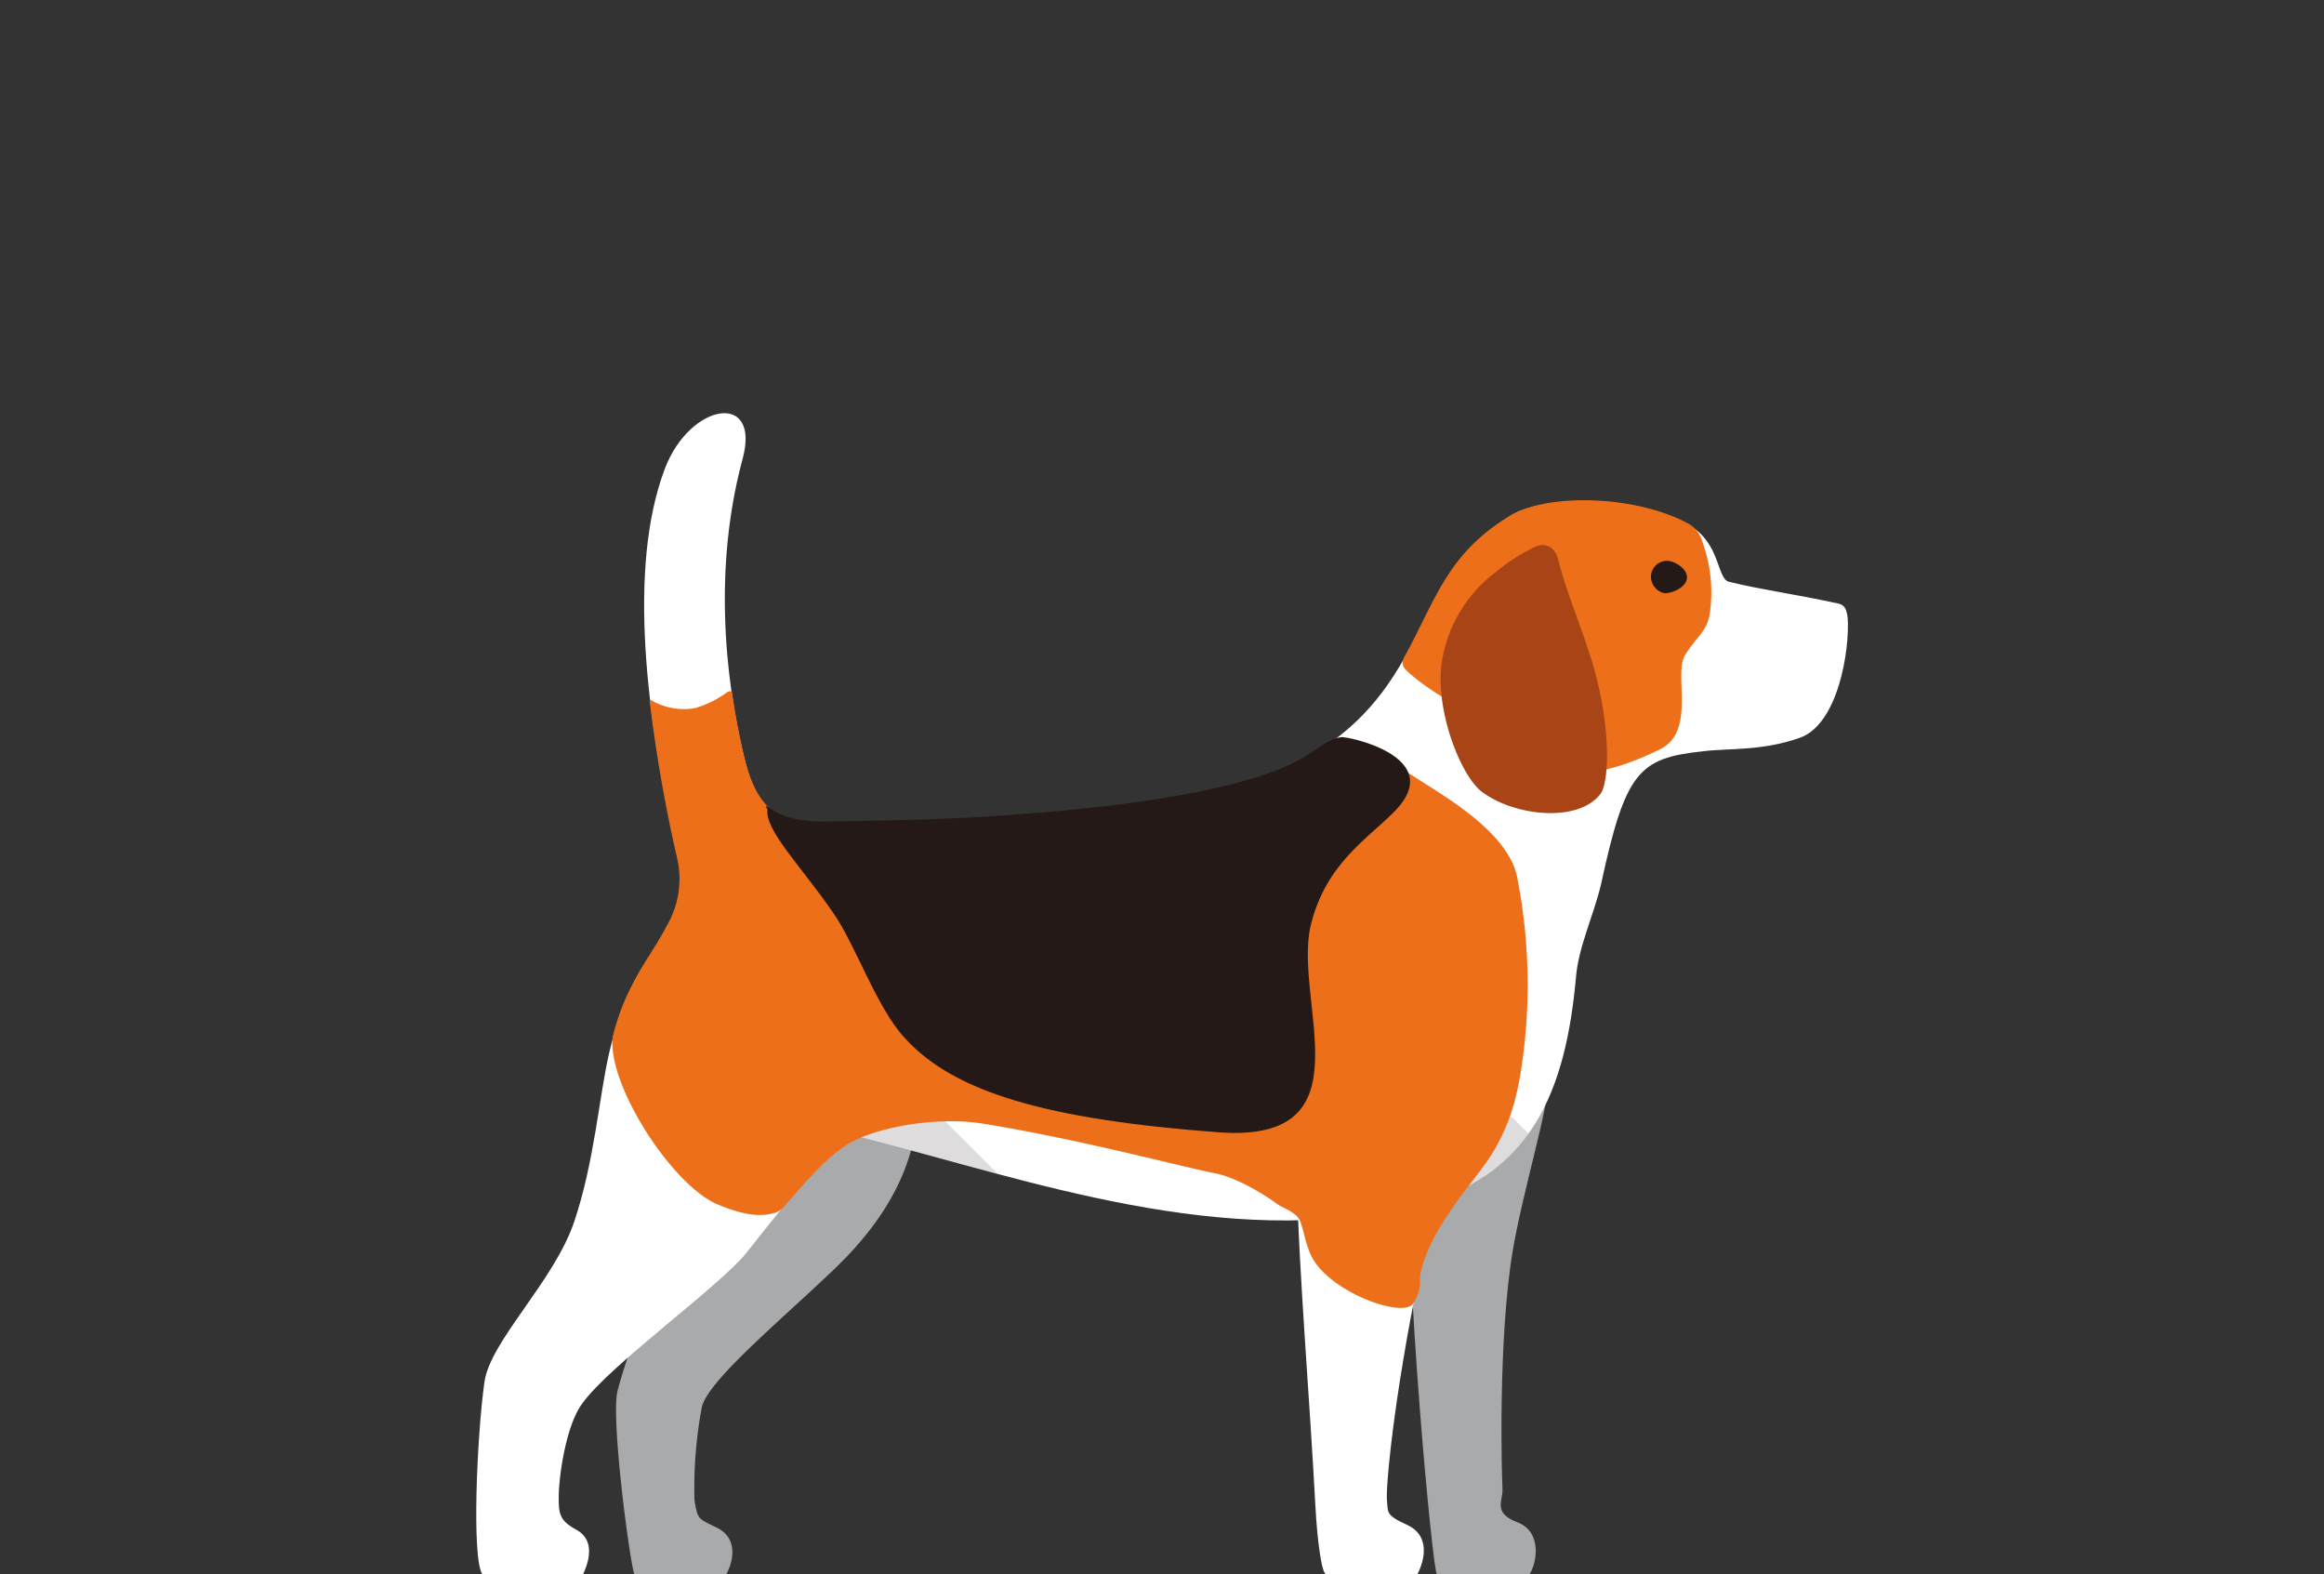 <svg id="Layer_2" data-name="Layer 2" xmlns="http://www.w3.org/2000/svg" xmlns:xlink="http://www.w3.org/1999/xlink" viewBox="0 0 344 233"><rect x="0" y="0" width="344" height="233" fill="#333333" stroke="none"/><defs><style>.cls-1{fill:none;}.cls-2{fill:#a9aaab;}.cls-3{fill:#fff;}.cls-4{clip-path:url(#clip-path);}.cls-5{fill:#251a17;opacity:0.15;isolation:isolate;}.cls-6{fill:#ed6f19;}.cls-7{fill:#241916;}.cls-8{fill:#a94417;}</style><clipPath id="clip-path"><path class="cls-1" d="M273.5,91.5c-.2-1.9-.8-2.1-2-2.3-5.5-1.2-10.7-1.9-15.6-3.1-1.8-.5-1.2-5.7-5.9-8.4-7.4-4.1-21.8-4.5-26.5-1.3-8.9,6-10.8,12.3-15.4,20.6s-9.4,12.1-15.3,15.6c-11.5,6.7-39.9,8.1-46.2,8.7s-10.8.3-26.3.6c-5.1.1-8.3-2.2-10-9.2-2.2-8.7-5.3-26.5-.4-44.7,2.8-10.2-7.8-8.4-11.5,1.4-5.5,14.6-2.8,36.7,2,57.7,2.6,11.3-9,24.2-7.7,27.4,9.1,22.8,16.2,9.1,35.5,14,24.5,6.3,52.9,16.5,80.6,10.1,18-4.1,23-17.3,24.5-34.2.4-4.4,2.7-9.2,3.7-13.6,3.6-16.6,5.6-18.6,15-19.6,3.9-.5,8.7,0,14.4-2S273.8,96.2,273.5,91.5Z"/></clipPath></defs><title>homeDog</title><g id="Layer_1" data-name="Layer 1"><path class="cls-2" d="M110.9,149.2c-9.1,8.9-7.3,22.4-10.9,32.9-2.6,7.6-6.7,16.4-8.6,23.8-1,4,1.8,25.2,2.5,27.1h13.6c1.3-2.4,1.5-5.5-1.4-6.9s-2.8-1.3-3.3-4a64.7,64.7,0,0,1,1.1-13.9c1-3.9,11.1-12.3,19.1-19.9,9.8-9.2,14-18.8,12.7-29.9S123.6,136.7,110.9,149.2Z"/><path class="cls-2" d="M208.5,169.2c-.6,19.3,3.6,63.8,4.2,63.8h13.7c1.1-1.7,1.9-6.3-1.8-7.7s-2.1-3.2-2.2-4.9-.7-21.9,1.5-35.2c1.5-8.9,5.4-21.5,5.2-24.9C229.1,159.6,208.5,169.2,208.5,169.2Z"/><path class="cls-3" d="M273.5,91.5c-.2-1.9-.8-2.1-2-2.3-5.5-1.2-10.7-1.9-15.6-3.1-1.8-.5-1.2-5.7-5.9-8.4-7.4-4.1-21.8-4.5-26.5-1.3-8.9,6-10.8,12.3-15.4,20.6s-9.4,12.1-15.3,15.6c-11.5,6.7-39.9,8.1-46.2,8.7s-10.8.3-26.3.6c-5.1.1-8.3-2.2-10-9.2-2.2-8.7-5.3-26.5-.4-44.7,2.8-10.2-7.8-8.4-11.5,1.4-5.5,14.6-2.8,36.7,2,57.7,2.6,11.3-9,24.2-7.7,27.4,9.1,22.8,16.2,9.1,35.5,14,24.5,6.3,52.9,16.5,80.6,10.1,18-4.1,23-17.3,24.5-34.2.4-4.4,2.7-9.2,3.7-13.6,3.6-16.6,5.6-18.6,15-19.6,3.9-.5,8.7,0,14.4-2S273.8,96.2,273.5,91.5Z"/><g class="cls-4"><path class="cls-5" d="M133.5,159.6l26.1,26-48.1-3.8Zm62.7,10.1,11.7,17.7L230,171.5l-16.2-16.1Z"/></g><path class="cls-3" d="M129.2,132.1c-1.9-1.4-24.6-14.9-27.7-2.1-2.7,11.1-8,11.8-11.3,25.7-1.5,6.4-2.2,16.2-5.2,25.1s-12.5,17.7-13.3,23.8c-1.1,7.8-1.9,26.1-.3,28.4H86.3c1.1-2.3,1.6-5.2-1-6.6s-2.6-2.5-2.6-5,1-10.4,3.5-13.7c4.1-5.7,20.4-17.4,24.3-22.3,8.3-10.5,13.8-17.5,21.8-18.9,11.4-2.1,16.3-.8,24-.1S136.7,138.2,129.2,132.1Z"/><path class="cls-3" d="M188.8,158.9c.7,5,2.9,8.8,3.1,14.9.4,15.1,2,33.7,2.8,49,.3,5.7,1,10.2,1.6,10.2h13.5c1.2-2.3,1.8-5.8-1.5-7.3s-2.8-1.9-3-3.6.9-14.7,4.8-33.6c2.2-10.9,13.9-16.1,14.7-30,1.2-22.6-9.8-31.1-13.7-32.2s-9.4-2-12.7,1S186.9,145.8,188.8,158.9Z"/><path class="cls-6" d="M209.4,115c-4.6-3-9.3-4.6-15.2-.7-1.4,1-3.6,1.9-5.2,2.8-11.4,6.6-36.3,5.6-42.6,6.2s-11.9-.5-26.1-1.4c-5.1-.4-8.2-2.3-10-9.3a97.9,97.9,0,0,1-1.9-9.9c0-.4-.3-.5-.7-.3a15.4,15.4,0,0,1-4.8,2.4,9.6,9.6,0,0,1-6.4-1.1c-.2-.2-.4-.2-.3.3a219.2,219.2,0,0,0,4,22.9A13.7,13.7,0,0,1,98.7,137c-1.7,3.3-3.6,5.6-5.5,9.5a33.5,33.5,0,0,0-2.5,6.9c-.9,7,8.7,21.9,15.4,24.8,3.7,1.6,6.3,1.9,8.2,1.4a3,3,0,0,0,2-1.3c3.4-3.9,6-6.9,9.3-9s12.2-4.2,19.9-3c14.2,2.3,29.1,6.3,34.1,7.3,3,.5,7,2.8,9.6,4.7.6.4,2.3,1,3,2s.8,3.2,1.9,5.6c2.7,5.4,13.7,9.3,15.1,7s.8-3.1,1.1-4.6c1.3-5.8,6.4-11.8,8.7-14.9,4.4-5.6,5.7-11.3,6.4-16.8a81.9,81.9,0,0,0-.8-26.6C223.4,123.2,213.7,117.8,209.4,115Z"/><path class="cls-6" d="M250.1,77.6c-7.5-4.2-20.8-4.8-26.7-1.2C214.2,82,212.5,88.8,208,97c-.8,1.4-.3,1.8.8,2.8a36.9,36.9,0,0,0,9.3,5.7c4.8,1.9,8,15.1,27.6,5.4,5.4-2.6,2-11.1,3.7-13.9s3.3-3.5,3.7-6.3A22,22,0,0,0,252,80.2,4.6,4.6,0,0,0,250.1,77.6Z"/><path class="cls-7" d="M206.7,119.8c7.3-7.9-7.5-10.9-8.2-10.7-2.5.4-3.8,2.4-8.1,4.3-12.1,5.3-35.6,6.8-42,7.3-10.4.7-16.6.7-26.9.9-2.3,0-5.4-.5-7.1-1.7s-.8-.2-.8-.1c-.4,3.1,5,8.4,9.8,15.4,3.2,4.6,6.4,14,10.5,18.4,7.2,8,20.9,12.1,46.7,14,22.2,1.5,10.8-19.3,13.4-30.6C196.3,127.6,202.6,124.1,206.7,119.8Z"/><path class="cls-7" d="M249.7,85.5c0,1.3-2,2.3-3.3,2.3a2.5,2.5,0,0,1-2-2.8,2.4,2.4,0,0,1,2.3-2C247.9,83,249.8,84.2,249.7,85.5Z"/><path class="cls-8" d="M213.4,98.1a20.6,20.6,0,0,1,8.1-13.5,27.2,27.2,0,0,1,5.8-3.7c1.3-.6,2.9-.1,3.4,2.1,1.1,4.5,3.2,9.2,5.1,15.4,2.7,9.3,2.4,17.4,1.1,19.1-3.3,4.3-12.6,3.3-17.4-.2C216.3,115.1,212.4,105.2,213.4,98.1Z"/></g></svg>